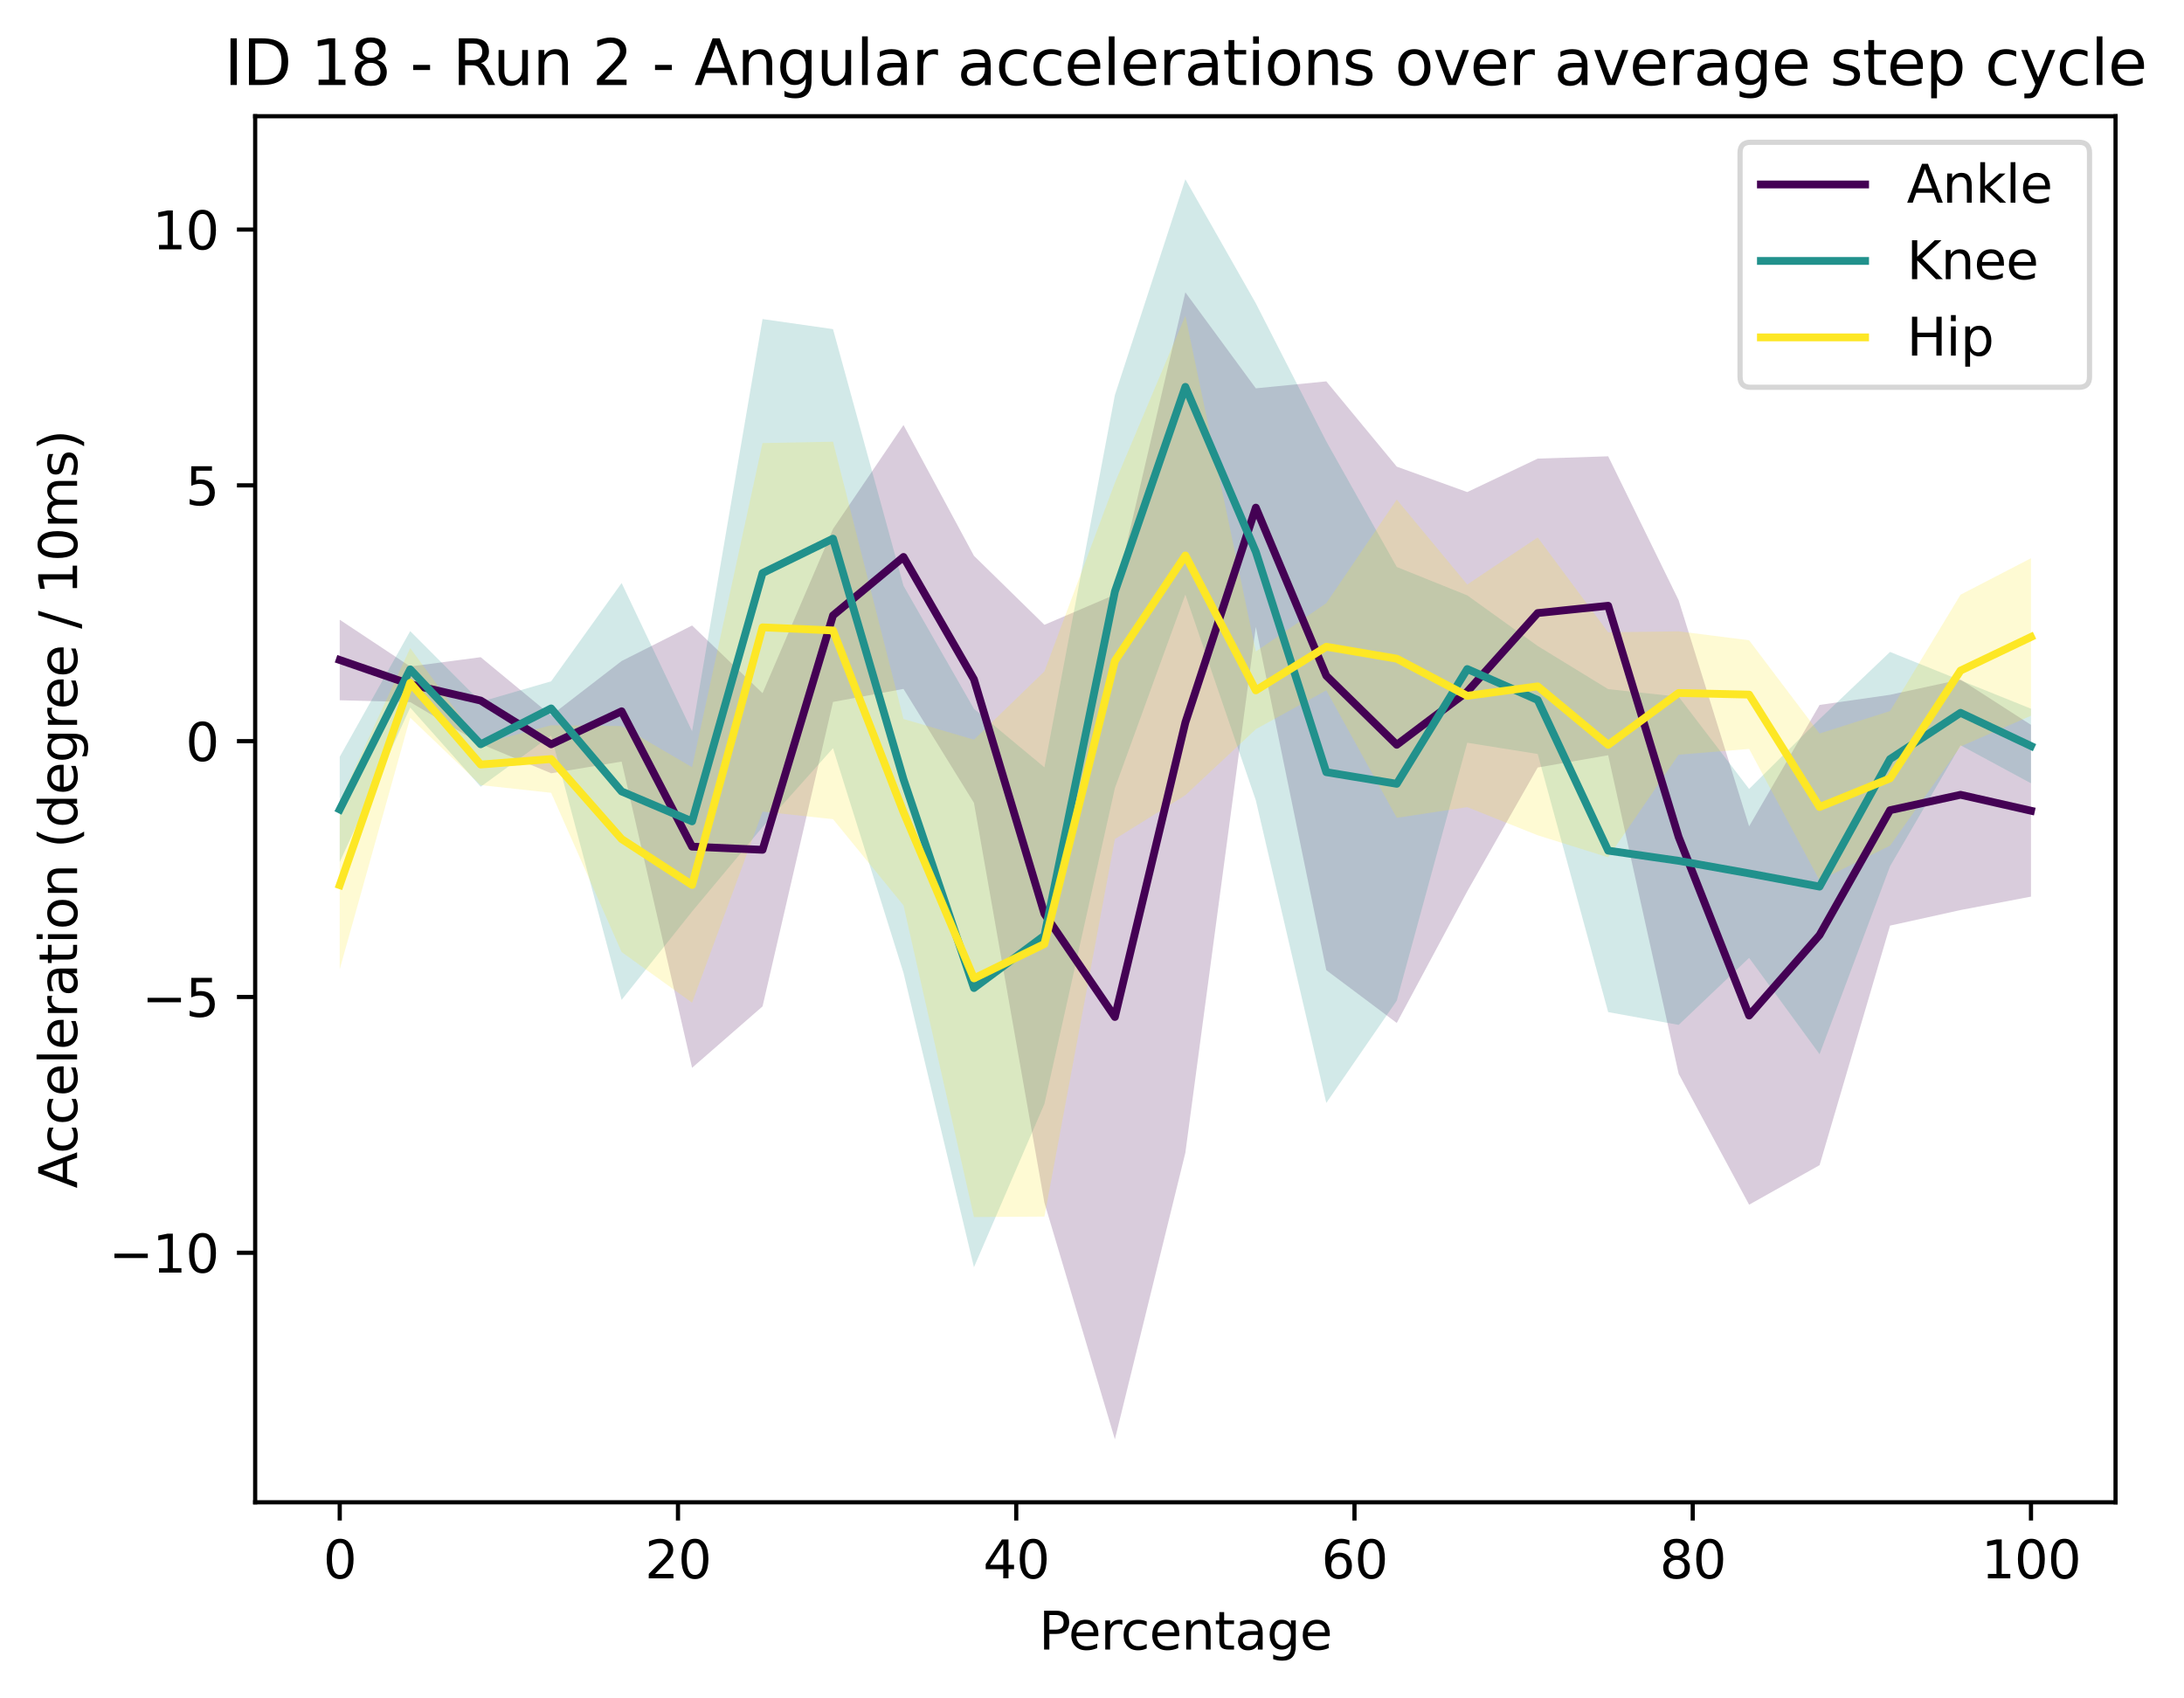 <?xml version="1.0" encoding="utf-8" standalone="no"?>
<!DOCTYPE svg PUBLIC "-//W3C//DTD SVG 1.1//EN"
  "http://www.w3.org/Graphics/SVG/1.1/DTD/svg11.dtd">
<svg xmlns:xlink="http://www.w3.org/1999/xlink" width="419.243pt" height="325.986pt" viewBox="0 0 419.243 325.986" xmlns="http://www.w3.org/2000/svg" version="1.1">
 <defs>
  <style type="text/css">*{stroke-linejoin: round; stroke-linecap: butt}</style>
 </defs>
 <g id="figure_1">
  <g id="patch_1">
   <path d="M 0 325.986 
L 419.243 325.986 
L 419.243 0 
L 0 0 
z
" style="fill: #ffffff"/>
  </g>
  <g id="axes_1">
   <g id="patch_2">
    <path d="M 48.983 288.43 
L 406.103 288.43 
L 406.103 22.318 
L 48.983 22.318 
z
" style="fill: #ffffff"/>
   </g>
   <g id="PolyCollection_1">
    <path d="M 65.216 118.985 
L 65.216 134.443 
L 78.743 134.795 
L 92.27 142.828 
L 105.797 148.462 
L 119.325 146.217 
L 132.852 205.01 
L 146.379 193.217 
L 159.906 134.767 
L 173.434 132.263 
L 186.961 154.148 
L 200.488 230.904 
L 214.016 276.334 
L 227.543 221.314 
L 241.07 120.37 
L 254.597 186.265 
L 268.125 196.397 
L 281.652 171.138 
L 295.179 147.355 
L 308.706 144.998 
L 322.234 206.158 
L 335.761 231.297 
L 349.288 223.702 
L 362.816 177.711 
L 376.343 174.723 
L 389.87 172.143 
L 389.87 139.167 
L 389.87 139.167 
L 376.343 130.464 
L 362.816 133.395 
L 349.288 135.34 
L 335.761 158.651 
L 322.234 115.243 
L 308.706 87.605 
L 295.179 88.049 
L 281.652 94.475 
L 268.125 89.59 
L 254.597 73.219 
L 241.07 74.555 
L 227.543 56.124 
L 214.016 114.168 
L 200.488 119.96 
L 186.961 106.711 
L 173.434 81.601 
L 159.906 101.548 
L 146.379 133.091 
L 132.852 120.091 
L 119.325 126.912 
L 105.797 137.349 
L 92.27 126.176 
L 78.743 127.959 
L 65.216 118.985 
z
" clip-path="url(#paf907d89f4)" style="fill: #440154; fill-opacity: 0.2"/>
   </g>
   <g id="PolyCollection_2">
    <path d="M 65.216 145.305 
L 65.216 165.517 
L 78.743 135.85 
L 92.27 151.048 
L 105.797 141.218 
L 119.325 191.974 
L 132.852 175 
L 146.379 158.788 
L 159.906 143.647 
L 173.434 186.772 
L 186.961 243.305 
L 200.488 211.937 
L 214.016 151.307 
L 227.543 114.144 
L 241.07 153.661 
L 254.597 211.761 
L 268.125 192.116 
L 281.652 142.597 
L 295.179 144.764 
L 308.706 194.317 
L 322.234 196.772 
L 335.761 183.902 
L 349.288 202.393 
L 362.816 166.311 
L 376.343 143.083 
L 389.87 150.389 
L 389.87 136.064 
L 389.87 136.064 
L 376.343 130.623 
L 362.816 125.166 
L 349.288 138.05 
L 335.761 151.473 
L 322.234 133.766 
L 308.706 132.312 
L 295.179 124.027 
L 281.652 114.303 
L 268.125 108.857 
L 254.597 84.744 
L 241.07 58.244 
L 227.543 34.414 
L 214.016 75.852 
L 200.488 147.326 
L 186.961 136.085 
L 173.434 112.462 
L 159.906 63.192 
L 146.379 61.257 
L 132.852 140.393 
L 119.325 111.933 
L 105.797 130.806 
L 92.27 134.742 
L 78.743 121.171 
L 65.216 145.305 
z
" clip-path="url(#paf907d89f4)" style="fill: #21918c; fill-opacity: 0.2"/>
   </g>
   <g id="PolyCollection_3">
    <path d="M 65.216 153.79 
L 65.216 186.08 
L 78.743 137.786 
L 92.27 150.731 
L 105.797 152.214 
L 119.325 182.784 
L 132.852 192.511 
L 146.379 155.82 
L 159.906 157.275 
L 173.434 173.823 
L 186.961 233.66 
L 200.488 233.576 
L 214.016 161.098 
L 227.543 152.676 
L 241.07 140.003 
L 254.597 132.542 
L 268.125 157.018 
L 281.652 154.965 
L 295.179 160.368 
L 308.706 164.602 
L 322.234 144.892 
L 335.761 143.79 
L 349.288 169.043 
L 362.816 162.358 
L 376.343 143.32 
L 389.87 137.419 
L 389.87 107.173 
L 389.87 107.173 
L 376.343 114.181 
L 362.816 136.517 
L 349.288 140.832 
L 335.761 122.927 
L 322.234 121.211 
L 308.706 121.399 
L 295.179 103.186 
L 281.652 112.224 
L 268.125 95.912 
L 254.597 115.798 
L 241.07 125.088 
L 227.543 60.618 
L 214.016 92.686 
L 200.488 128.899 
L 186.961 142.014 
L 173.434 138.033 
L 159.906 84.805 
L 146.379 85.067 
L 132.852 147.3 
L 119.325 139.394 
L 105.797 139.247 
L 92.27 142.833 
L 78.743 124.424 
L 65.216 153.79 
z
" clip-path="url(#paf907d89f4)" style="fill: #fde725; fill-opacity: 0.2"/>
   </g>
   <g id="matplotlib.axis_1">
    <g id="xtick_1">
     <g id="line2d_1">
      <defs>
       <path id="mb3ae61d17e" d="M 0 0 
L 0 3.5 
" style="stroke: #000000; stroke-width: 0.8"/>
      </defs>
      <g>
       <use xlink:href="#mb3ae61d17e" x="65.216" y="288.43" style="stroke: #000000; stroke-width: 0.8"/>
      </g>
     </g>
     <g id="text_1">
      <!-- 0 -->
      <g transform="translate(62.034 303.029) scale(0.1 -0.1)">
       <defs>
        <path id="DejaVuSans-30" d="M 2034 4250 
Q 1547 4250 1301 3770 
Q 1056 3291 1056 2328 
Q 1056 1369 1301 889 
Q 1547 409 2034 409 
Q 2525 409 2770 889 
Q 3016 1369 3016 2328 
Q 3016 3291 2770 3770 
Q 2525 4250 2034 4250 
z
M 2034 4750 
Q 2819 4750 3233 4129 
Q 3647 3509 3647 2328 
Q 3647 1150 3233 529 
Q 2819 -91 2034 -91 
Q 1250 -91 836 529 
Q 422 1150 422 2328 
Q 422 3509 836 4129 
Q 1250 4750 2034 4750 
z
" transform="scale(0.016)"/>
       </defs>
       <use xlink:href="#DejaVuSans-30"/>
      </g>
     </g>
    </g>
    <g id="xtick_2">
     <g id="line2d_2">
      <g>
       <use xlink:href="#mb3ae61d17e" x="130.146" y="288.43" style="stroke: #000000; stroke-width: 0.8"/>
      </g>
     </g>
     <g id="text_2">
      <!-- 20 -->
      <g transform="translate(123.784 303.029) scale(0.1 -0.1)">
       <defs>
        <path id="DejaVuSans-32" d="M 1228 531 
L 3431 531 
L 3431 0 
L 469 0 
L 469 531 
Q 828 903 1448 1529 
Q 2069 2156 2228 2338 
Q 2531 2678 2651 2914 
Q 2772 3150 2772 3378 
Q 2772 3750 2511 3984 
Q 2250 4219 1831 4219 
Q 1534 4219 1204 4116 
Q 875 4013 500 3803 
L 500 4441 
Q 881 4594 1212 4672 
Q 1544 4750 1819 4750 
Q 2544 4750 2975 4387 
Q 3406 4025 3406 3419 
Q 3406 3131 3298 2873 
Q 3191 2616 2906 2266 
Q 2828 2175 2409 1742 
Q 1991 1309 1228 531 
z
" transform="scale(0.016)"/>
       </defs>
       <use xlink:href="#DejaVuSans-32"/>
       <use xlink:href="#DejaVuSans-30" x="63.623"/>
      </g>
     </g>
    </g>
    <g id="xtick_3">
     <g id="line2d_3">
      <g>
       <use xlink:href="#mb3ae61d17e" x="195.077" y="288.43" style="stroke: #000000; stroke-width: 0.8"/>
      </g>
     </g>
     <g id="text_3">
      <!-- 40 -->
      <g transform="translate(188.715 303.029) scale(0.1 -0.1)">
       <defs>
        <path id="DejaVuSans-34" d="M 2419 4116 
L 825 1625 
L 2419 1625 
L 2419 4116 
z
M 2253 4666 
L 3047 4666 
L 3047 1625 
L 3713 1625 
L 3713 1100 
L 3047 1100 
L 3047 0 
L 2419 0 
L 2419 1100 
L 313 1100 
L 313 1709 
L 2253 4666 
z
" transform="scale(0.016)"/>
       </defs>
       <use xlink:href="#DejaVuSans-34"/>
       <use xlink:href="#DejaVuSans-30" x="63.623"/>
      </g>
     </g>
    </g>
    <g id="xtick_4">
     <g id="line2d_4">
      <g>
       <use xlink:href="#mb3ae61d17e" x="260.008" y="288.43" style="stroke: #000000; stroke-width: 0.8"/>
      </g>
     </g>
     <g id="text_4">
      <!-- 60 -->
      <g transform="translate(253.646 303.029) scale(0.1 -0.1)">
       <defs>
        <path id="DejaVuSans-36" d="M 2113 2584 
Q 1688 2584 1439 2293 
Q 1191 2003 1191 1497 
Q 1191 994 1439 701 
Q 1688 409 2113 409 
Q 2538 409 2786 701 
Q 3034 994 3034 1497 
Q 3034 2003 2786 2293 
Q 2538 2584 2113 2584 
z
M 3366 4563 
L 3366 3988 
Q 3128 4100 2886 4159 
Q 2644 4219 2406 4219 
Q 1781 4219 1451 3797 
Q 1122 3375 1075 2522 
Q 1259 2794 1537 2939 
Q 1816 3084 2150 3084 
Q 2853 3084 3261 2657 
Q 3669 2231 3669 1497 
Q 3669 778 3244 343 
Q 2819 -91 2113 -91 
Q 1303 -91 875 529 
Q 447 1150 447 2328 
Q 447 3434 972 4092 
Q 1497 4750 2381 4750 
Q 2619 4750 2861 4703 
Q 3103 4656 3366 4563 
z
" transform="scale(0.016)"/>
       </defs>
       <use xlink:href="#DejaVuSans-36"/>
       <use xlink:href="#DejaVuSans-30" x="63.623"/>
      </g>
     </g>
    </g>
    <g id="xtick_5">
     <g id="line2d_5">
      <g>
       <use xlink:href="#mb3ae61d17e" x="324.939" y="288.43" style="stroke: #000000; stroke-width: 0.8"/>
      </g>
     </g>
     <g id="text_5">
      <!-- 80 -->
      <g transform="translate(318.577 303.029) scale(0.1 -0.1)">
       <defs>
        <path id="DejaVuSans-38" d="M 2034 2216 
Q 1584 2216 1326 1975 
Q 1069 1734 1069 1313 
Q 1069 891 1326 650 
Q 1584 409 2034 409 
Q 2484 409 2743 651 
Q 3003 894 3003 1313 
Q 3003 1734 2745 1975 
Q 2488 2216 2034 2216 
z
M 1403 2484 
Q 997 2584 770 2862 
Q 544 3141 544 3541 
Q 544 4100 942 4425 
Q 1341 4750 2034 4750 
Q 2731 4750 3128 4425 
Q 3525 4100 3525 3541 
Q 3525 3141 3298 2862 
Q 3072 2584 2669 2484 
Q 3125 2378 3379 2068 
Q 3634 1759 3634 1313 
Q 3634 634 3220 271 
Q 2806 -91 2034 -91 
Q 1263 -91 848 271 
Q 434 634 434 1313 
Q 434 1759 690 2068 
Q 947 2378 1403 2484 
z
M 1172 3481 
Q 1172 3119 1398 2916 
Q 1625 2713 2034 2713 
Q 2441 2713 2670 2916 
Q 2900 3119 2900 3481 
Q 2900 3844 2670 4047 
Q 2441 4250 2034 4250 
Q 1625 4250 1398 4047 
Q 1172 3844 1172 3481 
z
" transform="scale(0.016)"/>
       </defs>
       <use xlink:href="#DejaVuSans-38"/>
       <use xlink:href="#DejaVuSans-30" x="63.623"/>
      </g>
     </g>
    </g>
    <g id="xtick_6">
     <g id="line2d_6">
      <g>
       <use xlink:href="#mb3ae61d17e" x="389.87" y="288.43" style="stroke: #000000; stroke-width: 0.8"/>
      </g>
     </g>
     <g id="text_6">
      <!-- 100 -->
      <g transform="translate(380.326 303.029) scale(0.1 -0.1)">
       <defs>
        <path id="DejaVuSans-31" d="M 794 531 
L 1825 531 
L 1825 4091 
L 703 3866 
L 703 4441 
L 1819 4666 
L 2450 4666 
L 2450 531 
L 3481 531 
L 3481 0 
L 794 0 
L 794 531 
z
" transform="scale(0.016)"/>
       </defs>
       <use xlink:href="#DejaVuSans-31"/>
       <use xlink:href="#DejaVuSans-30" x="63.623"/>
       <use xlink:href="#DejaVuSans-30" x="127.246"/>
      </g>
     </g>
    </g>
    <g id="text_7">
     <!-- Percentage -->
     <g transform="translate(199.42 316.707) scale(0.1 -0.1)">
      <defs>
       <path id="DejaVuSans-50" d="M 1259 4147 
L 1259 2394 
L 2053 2394 
Q 2494 2394 2734 2622 
Q 2975 2850 2975 3272 
Q 2975 3691 2734 3919 
Q 2494 4147 2053 4147 
L 1259 4147 
z
M 628 4666 
L 2053 4666 
Q 2838 4666 3239 4311 
Q 3641 3956 3641 3272 
Q 3641 2581 3239 2228 
Q 2838 1875 2053 1875 
L 1259 1875 
L 1259 0 
L 628 0 
L 628 4666 
z
" transform="scale(0.016)"/>
       <path id="DejaVuSans-65" d="M 3597 1894 
L 3597 1613 
L 953 1613 
Q 991 1019 1311 708 
Q 1631 397 2203 397 
Q 2534 397 2845 478 
Q 3156 559 3463 722 
L 3463 178 
Q 3153 47 2828 -22 
Q 2503 -91 2169 -91 
Q 1331 -91 842 396 
Q 353 884 353 1716 
Q 353 2575 817 3079 
Q 1281 3584 2069 3584 
Q 2775 3584 3186 3129 
Q 3597 2675 3597 1894 
z
M 3022 2063 
Q 3016 2534 2758 2815 
Q 2500 3097 2075 3097 
Q 1594 3097 1305 2825 
Q 1016 2553 972 2059 
L 3022 2063 
z
" transform="scale(0.016)"/>
       <path id="DejaVuSans-72" d="M 2631 2963 
Q 2534 3019 2420 3045 
Q 2306 3072 2169 3072 
Q 1681 3072 1420 2755 
Q 1159 2438 1159 1844 
L 1159 0 
L 581 0 
L 581 3500 
L 1159 3500 
L 1159 2956 
Q 1341 3275 1631 3429 
Q 1922 3584 2338 3584 
Q 2397 3584 2469 3576 
Q 2541 3569 2628 3553 
L 2631 2963 
z
" transform="scale(0.016)"/>
       <path id="DejaVuSans-63" d="M 3122 3366 
L 3122 2828 
Q 2878 2963 2633 3030 
Q 2388 3097 2138 3097 
Q 1578 3097 1268 2742 
Q 959 2388 959 1747 
Q 959 1106 1268 751 
Q 1578 397 2138 397 
Q 2388 397 2633 464 
Q 2878 531 3122 666 
L 3122 134 
Q 2881 22 2623 -34 
Q 2366 -91 2075 -91 
Q 1284 -91 818 406 
Q 353 903 353 1747 
Q 353 2603 823 3093 
Q 1294 3584 2113 3584 
Q 2378 3584 2631 3529 
Q 2884 3475 3122 3366 
z
" transform="scale(0.016)"/>
       <path id="DejaVuSans-6e" d="M 3513 2113 
L 3513 0 
L 2938 0 
L 2938 2094 
Q 2938 2591 2744 2837 
Q 2550 3084 2163 3084 
Q 1697 3084 1428 2787 
Q 1159 2491 1159 1978 
L 1159 0 
L 581 0 
L 581 3500 
L 1159 3500 
L 1159 2956 
Q 1366 3272 1645 3428 
Q 1925 3584 2291 3584 
Q 2894 3584 3203 3211 
Q 3513 2838 3513 2113 
z
" transform="scale(0.016)"/>
       <path id="DejaVuSans-74" d="M 1172 4494 
L 1172 3500 
L 2356 3500 
L 2356 3053 
L 1172 3053 
L 1172 1153 
Q 1172 725 1289 603 
Q 1406 481 1766 481 
L 2356 481 
L 2356 0 
L 1766 0 
Q 1100 0 847 248 
Q 594 497 594 1153 
L 594 3053 
L 172 3053 
L 172 3500 
L 594 3500 
L 594 4494 
L 1172 4494 
z
" transform="scale(0.016)"/>
       <path id="DejaVuSans-61" d="M 2194 1759 
Q 1497 1759 1228 1600 
Q 959 1441 959 1056 
Q 959 750 1161 570 
Q 1363 391 1709 391 
Q 2188 391 2477 730 
Q 2766 1069 2766 1631 
L 2766 1759 
L 2194 1759 
z
M 3341 1997 
L 3341 0 
L 2766 0 
L 2766 531 
Q 2569 213 2275 61 
Q 1981 -91 1556 -91 
Q 1019 -91 701 211 
Q 384 513 384 1019 
Q 384 1609 779 1909 
Q 1175 2209 1959 2209 
L 2766 2209 
L 2766 2266 
Q 2766 2663 2505 2880 
Q 2244 3097 1772 3097 
Q 1472 3097 1187 3025 
Q 903 2953 641 2809 
L 641 3341 
Q 956 3463 1253 3523 
Q 1550 3584 1831 3584 
Q 2591 3584 2966 3190 
Q 3341 2797 3341 1997 
z
" transform="scale(0.016)"/>
       <path id="DejaVuSans-67" d="M 2906 1791 
Q 2906 2416 2648 2759 
Q 2391 3103 1925 3103 
Q 1463 3103 1205 2759 
Q 947 2416 947 1791 
Q 947 1169 1205 825 
Q 1463 481 1925 481 
Q 2391 481 2648 825 
Q 2906 1169 2906 1791 
z
M 3481 434 
Q 3481 -459 3084 -895 
Q 2688 -1331 1869 -1331 
Q 1566 -1331 1297 -1286 
Q 1028 -1241 775 -1147 
L 775 -588 
Q 1028 -725 1275 -790 
Q 1522 -856 1778 -856 
Q 2344 -856 2625 -561 
Q 2906 -266 2906 331 
L 2906 616 
Q 2728 306 2450 153 
Q 2172 0 1784 0 
Q 1141 0 747 490 
Q 353 981 353 1791 
Q 353 2603 747 3093 
Q 1141 3584 1784 3584 
Q 2172 3584 2450 3431 
Q 2728 3278 2906 2969 
L 2906 3500 
L 3481 3500 
L 3481 434 
z
" transform="scale(0.016)"/>
      </defs>
      <use xlink:href="#DejaVuSans-50"/>
      <use xlink:href="#DejaVuSans-65" x="56.678"/>
      <use xlink:href="#DejaVuSans-72" x="118.201"/>
      <use xlink:href="#DejaVuSans-63" x="157.064"/>
      <use xlink:href="#DejaVuSans-65" x="212.045"/>
      <use xlink:href="#DejaVuSans-6e" x="273.568"/>
      <use xlink:href="#DejaVuSans-74" x="336.947"/>
      <use xlink:href="#DejaVuSans-61" x="376.156"/>
      <use xlink:href="#DejaVuSans-67" x="437.436"/>
      <use xlink:href="#DejaVuSans-65" x="500.912"/>
     </g>
    </g>
   </g>
   <g id="matplotlib.axis_2">
    <g id="ytick_1">
     <g id="line2d_7">
      <defs>
       <path id="me5bda70bde" d="M 0 0 
L -3.5 0 
" style="stroke: #000000; stroke-width: 0.8"/>
      </defs>
      <g>
       <use xlink:href="#me5bda70bde" x="48.983" y="240.522" style="stroke: #000000; stroke-width: 0.8"/>
      </g>
     </g>
     <g id="text_8">
      <!-- −10 -->
      <g transform="translate(20.878 244.321) scale(0.1 -0.1)">
       <defs>
        <path id="DejaVuSans-2212" d="M 678 2272 
L 4684 2272 
L 4684 1741 
L 678 1741 
L 678 2272 
z
" transform="scale(0.016)"/>
       </defs>
       <use xlink:href="#DejaVuSans-2212"/>
       <use xlink:href="#DejaVuSans-31" x="83.789"/>
       <use xlink:href="#DejaVuSans-30" x="147.412"/>
      </g>
     </g>
    </g>
    <g id="ytick_2">
     <g id="line2d_8">
      <g>
       <use xlink:href="#me5bda70bde" x="48.983" y="191.41" style="stroke: #000000; stroke-width: 0.8"/>
      </g>
     </g>
     <g id="text_9">
      <!-- −5 -->
      <g transform="translate(27.241 195.209) scale(0.1 -0.1)">
       <defs>
        <path id="DejaVuSans-35" d="M 691 4666 
L 3169 4666 
L 3169 4134 
L 1269 4134 
L 1269 2991 
Q 1406 3038 1543 3061 
Q 1681 3084 1819 3084 
Q 2600 3084 3056 2656 
Q 3513 2228 3513 1497 
Q 3513 744 3044 326 
Q 2575 -91 1722 -91 
Q 1428 -91 1123 -41 
Q 819 9 494 109 
L 494 744 
Q 775 591 1075 516 
Q 1375 441 1709 441 
Q 2250 441 2565 725 
Q 2881 1009 2881 1497 
Q 2881 1984 2565 2268 
Q 2250 2553 1709 2553 
Q 1456 2553 1204 2497 
Q 953 2441 691 2322 
L 691 4666 
z
" transform="scale(0.016)"/>
       </defs>
       <use xlink:href="#DejaVuSans-2212"/>
       <use xlink:href="#DejaVuSans-35" x="83.789"/>
      </g>
     </g>
    </g>
    <g id="ytick_3">
     <g id="line2d_9">
      <g>
       <use xlink:href="#me5bda70bde" x="48.983" y="142.298" style="stroke: #000000; stroke-width: 0.8"/>
      </g>
     </g>
     <g id="text_10">
      <!-- 0 -->
      <g transform="translate(35.62 146.097) scale(0.1 -0.1)">
       <use xlink:href="#DejaVuSans-30"/>
      </g>
     </g>
    </g>
    <g id="ytick_4">
     <g id="line2d_10">
      <g>
       <use xlink:href="#me5bda70bde" x="48.983" y="93.186" style="stroke: #000000; stroke-width: 0.8"/>
      </g>
     </g>
     <g id="text_11">
      <!-- 5 -->
      <g transform="translate(35.62 96.985) scale(0.1 -0.1)">
       <use xlink:href="#DejaVuSans-35"/>
      </g>
     </g>
    </g>
    <g id="ytick_5">
     <g id="line2d_11">
      <g>
       <use xlink:href="#me5bda70bde" x="48.983" y="44.074" style="stroke: #000000; stroke-width: 0.8"/>
      </g>
     </g>
     <g id="text_12">
      <!-- 10 -->
      <g transform="translate(29.258 47.873) scale(0.1 -0.1)">
       <use xlink:href="#DejaVuSans-31"/>
       <use xlink:href="#DejaVuSans-30" x="63.623"/>
      </g>
     </g>
    </g>
    <g id="text_13">
     <!-- Acceleration (degree / 10ms) -->
     <g transform="translate(14.798 228.156) rotate(-90) scale(0.1 -0.1)">
      <defs>
       <path id="DejaVuSans-41" d="M 2188 4044 
L 1331 1722 
L 3047 1722 
L 2188 4044 
z
M 1831 4666 
L 2547 4666 
L 4325 0 
L 3669 0 
L 3244 1197 
L 1141 1197 
L 716 0 
L 50 0 
L 1831 4666 
z
" transform="scale(0.016)"/>
       <path id="DejaVuSans-6c" d="M 603 4863 
L 1178 4863 
L 1178 0 
L 603 0 
L 603 4863 
z
" transform="scale(0.016)"/>
       <path id="DejaVuSans-69" d="M 603 3500 
L 1178 3500 
L 1178 0 
L 603 0 
L 603 3500 
z
M 603 4863 
L 1178 4863 
L 1178 4134 
L 603 4134 
L 603 4863 
z
" transform="scale(0.016)"/>
       <path id="DejaVuSans-6f" d="M 1959 3097 
Q 1497 3097 1228 2736 
Q 959 2375 959 1747 
Q 959 1119 1226 758 
Q 1494 397 1959 397 
Q 2419 397 2687 759 
Q 2956 1122 2956 1747 
Q 2956 2369 2687 2733 
Q 2419 3097 1959 3097 
z
M 1959 3584 
Q 2709 3584 3137 3096 
Q 3566 2609 3566 1747 
Q 3566 888 3137 398 
Q 2709 -91 1959 -91 
Q 1206 -91 779 398 
Q 353 888 353 1747 
Q 353 2609 779 3096 
Q 1206 3584 1959 3584 
z
" transform="scale(0.016)"/>
       <path id="DejaVuSans-20" transform="scale(0.016)"/>
       <path id="DejaVuSans-28" d="M 1984 4856 
Q 1566 4138 1362 3434 
Q 1159 2731 1159 2009 
Q 1159 1288 1364 580 
Q 1569 -128 1984 -844 
L 1484 -844 
Q 1016 -109 783 600 
Q 550 1309 550 2009 
Q 550 2706 781 3412 
Q 1013 4119 1484 4856 
L 1984 4856 
z
" transform="scale(0.016)"/>
       <path id="DejaVuSans-64" d="M 2906 2969 
L 2906 4863 
L 3481 4863 
L 3481 0 
L 2906 0 
L 2906 525 
Q 2725 213 2448 61 
Q 2172 -91 1784 -91 
Q 1150 -91 751 415 
Q 353 922 353 1747 
Q 353 2572 751 3078 
Q 1150 3584 1784 3584 
Q 2172 3584 2448 3432 
Q 2725 3281 2906 2969 
z
M 947 1747 
Q 947 1113 1208 752 
Q 1469 391 1925 391 
Q 2381 391 2643 752 
Q 2906 1113 2906 1747 
Q 2906 2381 2643 2742 
Q 2381 3103 1925 3103 
Q 1469 3103 1208 2742 
Q 947 2381 947 1747 
z
" transform="scale(0.016)"/>
       <path id="DejaVuSans-2f" d="M 1625 4666 
L 2156 4666 
L 531 -594 
L 0 -594 
L 1625 4666 
z
" transform="scale(0.016)"/>
       <path id="DejaVuSans-6d" d="M 3328 2828 
Q 3544 3216 3844 3400 
Q 4144 3584 4550 3584 
Q 5097 3584 5394 3201 
Q 5691 2819 5691 2113 
L 5691 0 
L 5113 0 
L 5113 2094 
Q 5113 2597 4934 2840 
Q 4756 3084 4391 3084 
Q 3944 3084 3684 2787 
Q 3425 2491 3425 1978 
L 3425 0 
L 2847 0 
L 2847 2094 
Q 2847 2600 2669 2842 
Q 2491 3084 2119 3084 
Q 1678 3084 1418 2786 
Q 1159 2488 1159 1978 
L 1159 0 
L 581 0 
L 581 3500 
L 1159 3500 
L 1159 2956 
Q 1356 3278 1631 3431 
Q 1906 3584 2284 3584 
Q 2666 3584 2933 3390 
Q 3200 3197 3328 2828 
z
" transform="scale(0.016)"/>
       <path id="DejaVuSans-73" d="M 2834 3397 
L 2834 2853 
Q 2591 2978 2328 3040 
Q 2066 3103 1784 3103 
Q 1356 3103 1142 2972 
Q 928 2841 928 2578 
Q 928 2378 1081 2264 
Q 1234 2150 1697 2047 
L 1894 2003 
Q 2506 1872 2764 1633 
Q 3022 1394 3022 966 
Q 3022 478 2636 193 
Q 2250 -91 1575 -91 
Q 1294 -91 989 -36 
Q 684 19 347 128 
L 347 722 
Q 666 556 975 473 
Q 1284 391 1588 391 
Q 1994 391 2212 530 
Q 2431 669 2431 922 
Q 2431 1156 2273 1281 
Q 2116 1406 1581 1522 
L 1381 1569 
Q 847 1681 609 1914 
Q 372 2147 372 2553 
Q 372 3047 722 3315 
Q 1072 3584 1716 3584 
Q 2034 3584 2315 3537 
Q 2597 3491 2834 3397 
z
" transform="scale(0.016)"/>
       <path id="DejaVuSans-29" d="M 513 4856 
L 1013 4856 
Q 1481 4119 1714 3412 
Q 1947 2706 1947 2009 
Q 1947 1309 1714 600 
Q 1481 -109 1013 -844 
L 513 -844 
Q 928 -128 1133 580 
Q 1338 1288 1338 2009 
Q 1338 2731 1133 3434 
Q 928 4138 513 4856 
z
" transform="scale(0.016)"/>
      </defs>
      <use xlink:href="#DejaVuSans-41"/>
      <use xlink:href="#DejaVuSans-63" x="66.658"/>
      <use xlink:href="#DejaVuSans-63" x="121.639"/>
      <use xlink:href="#DejaVuSans-65" x="176.619"/>
      <use xlink:href="#DejaVuSans-6c" x="238.143"/>
      <use xlink:href="#DejaVuSans-65" x="265.926"/>
      <use xlink:href="#DejaVuSans-72" x="327.449"/>
      <use xlink:href="#DejaVuSans-61" x="368.562"/>
      <use xlink:href="#DejaVuSans-74" x="429.842"/>
      <use xlink:href="#DejaVuSans-69" x="469.051"/>
      <use xlink:href="#DejaVuSans-6f" x="496.834"/>
      <use xlink:href="#DejaVuSans-6e" x="558.016"/>
      <use xlink:href="#DejaVuSans-20" x="621.395"/>
      <use xlink:href="#DejaVuSans-28" x="653.182"/>
      <use xlink:href="#DejaVuSans-64" x="692.195"/>
      <use xlink:href="#DejaVuSans-65" x="755.672"/>
      <use xlink:href="#DejaVuSans-67" x="817.195"/>
      <use xlink:href="#DejaVuSans-72" x="880.672"/>
      <use xlink:href="#DejaVuSans-65" x="919.535"/>
      <use xlink:href="#DejaVuSans-65" x="981.059"/>
      <use xlink:href="#DejaVuSans-20" x="1042.582"/>
      <use xlink:href="#DejaVuSans-2f" x="1074.369"/>
      <use xlink:href="#DejaVuSans-20" x="1108.061"/>
      <use xlink:href="#DejaVuSans-31" x="1139.848"/>
      <use xlink:href="#DejaVuSans-30" x="1203.471"/>
      <use xlink:href="#DejaVuSans-6d" x="1267.094"/>
      <use xlink:href="#DejaVuSans-73" x="1364.506"/>
      <use xlink:href="#DejaVuSans-29" x="1416.605"/>
     </g>
    </g>
   </g>
   <g id="line2d_12">
    <path d="M 65.216 126.714 
L 78.743 131.377 
L 92.27 134.502 
L 105.797 142.906 
L 119.325 136.564 
L 132.852 162.55 
L 146.379 163.154 
L 159.906 118.157 
L 173.434 106.932 
L 186.961 130.429 
L 200.488 175.432 
L 214.016 195.251 
L 227.543 138.719 
L 241.07 97.463 
L 254.597 129.742 
L 268.125 142.994 
L 281.652 132.807 
L 295.179 117.702 
L 308.706 116.302 
L 322.234 160.7 
L 335.761 194.974 
L 349.288 179.521 
L 362.816 155.553 
L 376.343 152.594 
L 389.87 155.655 
" clip-path="url(#paf907d89f4)" style="fill: none; stroke: #440154; stroke-width: 1.5; stroke-linecap: square"/>
   </g>
   <g id="line2d_13">
    <path d="M 65.216 155.411 
L 78.743 128.51 
L 92.27 142.895 
L 105.797 136.012 
L 119.325 151.953 
L 132.852 157.696 
L 146.379 110.023 
L 159.906 103.42 
L 173.434 149.617 
L 186.961 189.695 
L 200.488 179.632 
L 214.016 113.579 
L 227.543 74.279 
L 241.07 105.952 
L 254.597 148.252 
L 268.125 150.486 
L 281.652 128.45 
L 295.179 134.396 
L 308.706 163.315 
L 322.234 165.269 
L 335.761 167.687 
L 349.288 170.222 
L 362.816 145.739 
L 376.343 136.853 
L 389.87 143.227 
" clip-path="url(#paf907d89f4)" style="fill: none; stroke: #21918c; stroke-width: 1.5; stroke-linecap: square"/>
   </g>
   <g id="line2d_14">
    <path d="M 65.216 169.935 
L 78.743 131.105 
L 92.27 146.782 
L 105.797 145.731 
L 119.325 161.089 
L 132.852 169.905 
L 146.379 120.443 
L 159.906 121.04 
L 173.434 155.928 
L 186.961 187.837 
L 200.488 181.238 
L 214.016 126.892 
L 227.543 106.647 
L 241.07 132.545 
L 254.597 124.17 
L 268.125 126.465 
L 281.652 133.595 
L 295.179 131.777 
L 308.706 143 
L 322.234 133.051 
L 335.761 133.359 
L 349.288 154.937 
L 362.816 149.438 
L 376.343 128.751 
L 389.87 122.296 
" clip-path="url(#paf907d89f4)" style="fill: none; stroke: #fde725; stroke-width: 1.5; stroke-linecap: square"/>
   </g>
   <g id="patch_3">
    <path d="M 48.983 288.43 
L 48.983 22.318 
" style="fill: none; stroke: #000000; stroke-width: 0.8; stroke-linejoin: miter; stroke-linecap: square"/>
   </g>
   <g id="patch_4">
    <path d="M 406.103 288.43 
L 406.103 22.318 
" style="fill: none; stroke: #000000; stroke-width: 0.8; stroke-linejoin: miter; stroke-linecap: square"/>
   </g>
   <g id="patch_5">
    <path d="M 48.983 288.43 
L 406.103 288.43 
" style="fill: none; stroke: #000000; stroke-width: 0.8; stroke-linejoin: miter; stroke-linecap: square"/>
   </g>
   <g id="patch_6">
    <path d="M 48.983 22.318 
L 406.103 22.318 
" style="fill: none; stroke: #000000; stroke-width: 0.8; stroke-linejoin: miter; stroke-linecap: square"/>
   </g>
   <g id="text_14">
    <!-- ID 18 - Run 2 - Angular accelerations over average step cycle -->
    <g transform="translate(43.043 16.318) scale(0.12 -0.12)">
     <defs>
      <path id="DejaVuSans-49" d="M 628 4666 
L 1259 4666 
L 1259 0 
L 628 0 
L 628 4666 
z
" transform="scale(0.016)"/>
      <path id="DejaVuSans-44" d="M 1259 4147 
L 1259 519 
L 2022 519 
Q 2988 519 3436 956 
Q 3884 1394 3884 2338 
Q 3884 3275 3436 3711 
Q 2988 4147 2022 4147 
L 1259 4147 
z
M 628 4666 
L 1925 4666 
Q 3281 4666 3915 4102 
Q 4550 3538 4550 2338 
Q 4550 1131 3912 565 
Q 3275 0 1925 0 
L 628 0 
L 628 4666 
z
" transform="scale(0.016)"/>
      <path id="DejaVuSans-2d" d="M 313 2009 
L 1997 2009 
L 1997 1497 
L 313 1497 
L 313 2009 
z
" transform="scale(0.016)"/>
      <path id="DejaVuSans-52" d="M 2841 2188 
Q 3044 2119 3236 1894 
Q 3428 1669 3622 1275 
L 4263 0 
L 3584 0 
L 2988 1197 
Q 2756 1666 2539 1819 
Q 2322 1972 1947 1972 
L 1259 1972 
L 1259 0 
L 628 0 
L 628 4666 
L 2053 4666 
Q 2853 4666 3247 4331 
Q 3641 3997 3641 3322 
Q 3641 2881 3436 2590 
Q 3231 2300 2841 2188 
z
M 1259 4147 
L 1259 2491 
L 2053 2491 
Q 2509 2491 2742 2702 
Q 2975 2913 2975 3322 
Q 2975 3731 2742 3939 
Q 2509 4147 2053 4147 
L 1259 4147 
z
" transform="scale(0.016)"/>
      <path id="DejaVuSans-75" d="M 544 1381 
L 544 3500 
L 1119 3500 
L 1119 1403 
Q 1119 906 1312 657 
Q 1506 409 1894 409 
Q 2359 409 2629 706 
Q 2900 1003 2900 1516 
L 2900 3500 
L 3475 3500 
L 3475 0 
L 2900 0 
L 2900 538 
Q 2691 219 2414 64 
Q 2138 -91 1772 -91 
Q 1169 -91 856 284 
Q 544 659 544 1381 
z
M 1991 3584 
L 1991 3584 
z
" transform="scale(0.016)"/>
      <path id="DejaVuSans-76" d="M 191 3500 
L 800 3500 
L 1894 563 
L 2988 3500 
L 3597 3500 
L 2284 0 
L 1503 0 
L 191 3500 
z
" transform="scale(0.016)"/>
      <path id="DejaVuSans-70" d="M 1159 525 
L 1159 -1331 
L 581 -1331 
L 581 3500 
L 1159 3500 
L 1159 2969 
Q 1341 3281 1617 3432 
Q 1894 3584 2278 3584 
Q 2916 3584 3314 3078 
Q 3713 2572 3713 1747 
Q 3713 922 3314 415 
Q 2916 -91 2278 -91 
Q 1894 -91 1617 61 
Q 1341 213 1159 525 
z
M 3116 1747 
Q 3116 2381 2855 2742 
Q 2594 3103 2138 3103 
Q 1681 3103 1420 2742 
Q 1159 2381 1159 1747 
Q 1159 1113 1420 752 
Q 1681 391 2138 391 
Q 2594 391 2855 752 
Q 3116 1113 3116 1747 
z
" transform="scale(0.016)"/>
      <path id="DejaVuSans-79" d="M 2059 -325 
Q 1816 -950 1584 -1140 
Q 1353 -1331 966 -1331 
L 506 -1331 
L 506 -850 
L 844 -850 
Q 1081 -850 1212 -737 
Q 1344 -625 1503 -206 
L 1606 56 
L 191 3500 
L 800 3500 
L 1894 763 
L 2988 3500 
L 3597 3500 
L 2059 -325 
z
" transform="scale(0.016)"/>
     </defs>
     <use xlink:href="#DejaVuSans-49"/>
     <use xlink:href="#DejaVuSans-44" x="29.492"/>
     <use xlink:href="#DejaVuSans-20" x="106.494"/>
     <use xlink:href="#DejaVuSans-31" x="138.281"/>
     <use xlink:href="#DejaVuSans-38" x="201.904"/>
     <use xlink:href="#DejaVuSans-20" x="265.527"/>
     <use xlink:href="#DejaVuSans-2d" x="297.314"/>
     <use xlink:href="#DejaVuSans-20" x="333.398"/>
     <use xlink:href="#DejaVuSans-52" x="365.186"/>
     <use xlink:href="#DejaVuSans-75" x="430.168"/>
     <use xlink:href="#DejaVuSans-6e" x="493.547"/>
     <use xlink:href="#DejaVuSans-20" x="556.926"/>
     <use xlink:href="#DejaVuSans-32" x="588.713"/>
     <use xlink:href="#DejaVuSans-20" x="652.336"/>
     <use xlink:href="#DejaVuSans-2d" x="684.123"/>
     <use xlink:href="#DejaVuSans-20" x="720.207"/>
     <use xlink:href="#DejaVuSans-41" x="751.994"/>
     <use xlink:href="#DejaVuSans-6e" x="820.402"/>
     <use xlink:href="#DejaVuSans-67" x="883.781"/>
     <use xlink:href="#DejaVuSans-75" x="947.258"/>
     <use xlink:href="#DejaVuSans-6c" x="1010.637"/>
     <use xlink:href="#DejaVuSans-61" x="1038.42"/>
     <use xlink:href="#DejaVuSans-72" x="1099.699"/>
     <use xlink:href="#DejaVuSans-20" x="1140.812"/>
     <use xlink:href="#DejaVuSans-61" x="1172.6"/>
     <use xlink:href="#DejaVuSans-63" x="1233.879"/>
     <use xlink:href="#DejaVuSans-63" x="1288.859"/>
     <use xlink:href="#DejaVuSans-65" x="1343.84"/>
     <use xlink:href="#DejaVuSans-6c" x="1405.363"/>
     <use xlink:href="#DejaVuSans-65" x="1433.146"/>
     <use xlink:href="#DejaVuSans-72" x="1494.67"/>
     <use xlink:href="#DejaVuSans-61" x="1535.783"/>
     <use xlink:href="#DejaVuSans-74" x="1597.062"/>
     <use xlink:href="#DejaVuSans-69" x="1636.271"/>
     <use xlink:href="#DejaVuSans-6f" x="1664.055"/>
     <use xlink:href="#DejaVuSans-6e" x="1725.236"/>
     <use xlink:href="#DejaVuSans-73" x="1788.615"/>
     <use xlink:href="#DejaVuSans-20" x="1840.715"/>
     <use xlink:href="#DejaVuSans-6f" x="1872.502"/>
     <use xlink:href="#DejaVuSans-76" x="1933.684"/>
     <use xlink:href="#DejaVuSans-65" x="1992.863"/>
     <use xlink:href="#DejaVuSans-72" x="2054.387"/>
     <use xlink:href="#DejaVuSans-20" x="2095.5"/>
     <use xlink:href="#DejaVuSans-61" x="2127.287"/>
     <use xlink:href="#DejaVuSans-76" x="2188.566"/>
     <use xlink:href="#DejaVuSans-65" x="2247.746"/>
     <use xlink:href="#DejaVuSans-72" x="2309.27"/>
     <use xlink:href="#DejaVuSans-61" x="2350.383"/>
     <use xlink:href="#DejaVuSans-67" x="2411.662"/>
     <use xlink:href="#DejaVuSans-65" x="2475.139"/>
     <use xlink:href="#DejaVuSans-20" x="2536.662"/>
     <use xlink:href="#DejaVuSans-73" x="2568.449"/>
     <use xlink:href="#DejaVuSans-74" x="2620.549"/>
     <use xlink:href="#DejaVuSans-65" x="2659.758"/>
     <use xlink:href="#DejaVuSans-70" x="2721.281"/>
     <use xlink:href="#DejaVuSans-20" x="2784.758"/>
     <use xlink:href="#DejaVuSans-63" x="2816.545"/>
     <use xlink:href="#DejaVuSans-79" x="2871.525"/>
     <use xlink:href="#DejaVuSans-63" x="2930.705"/>
     <use xlink:href="#DejaVuSans-6c" x="2985.686"/>
     <use xlink:href="#DejaVuSans-65" x="3013.469"/>
    </g>
   </g>
   <g id="legend_1">
    <g id="patch_7">
     <path d="M 336.025 74.353 
L 399.103 74.353 
Q 401.103 74.353 401.103 72.353 
L 401.103 29.318 
Q 401.103 27.318 399.103 27.318 
L 336.025 27.318 
Q 334.025 27.318 334.025 29.318 
L 334.025 72.353 
Q 334.025 74.353 336.025 74.353 
z
" style="fill: #ffffff; opacity: 0.8; stroke: #cccccc; stroke-linejoin: miter"/>
    </g>
    <g id="line2d_15">
     <path d="M 338.025 35.417 
L 348.025 35.417 
L 358.025 35.417 
" style="fill: none; stroke: #440154; stroke-width: 1.5; stroke-linecap: square"/>
    </g>
    <g id="text_15">
     <!-- Ankle  -->
     <g transform="translate(366.025 38.917) scale(0.1 -0.1)">
      <defs>
       <path id="DejaVuSans-6b" d="M 581 4863 
L 1159 4863 
L 1159 1991 
L 2875 3500 
L 3609 3500 
L 1753 1863 
L 3688 0 
L 2938 0 
L 1159 1709 
L 1159 0 
L 581 0 
L 581 4863 
z
" transform="scale(0.016)"/>
      </defs>
      <use xlink:href="#DejaVuSans-41"/>
      <use xlink:href="#DejaVuSans-6e" x="68.408"/>
      <use xlink:href="#DejaVuSans-6b" x="131.787"/>
      <use xlink:href="#DejaVuSans-6c" x="189.697"/>
      <use xlink:href="#DejaVuSans-65" x="217.48"/>
      <use xlink:href="#DejaVuSans-20" x="279.004"/>
     </g>
    </g>
    <g id="line2d_16">
     <path d="M 338.025 50.095 
L 348.025 50.095 
L 358.025 50.095 
" style="fill: none; stroke: #21918c; stroke-width: 1.5; stroke-linecap: square"/>
    </g>
    <g id="text_16">
     <!-- Knee  -->
     <g transform="translate(366.025 53.595) scale(0.1 -0.1)">
      <defs>
       <path id="DejaVuSans-4b" d="M 628 4666 
L 1259 4666 
L 1259 2694 
L 3353 4666 
L 4166 4666 
L 1850 2491 
L 4331 0 
L 3500 0 
L 1259 2247 
L 1259 0 
L 628 0 
L 628 4666 
z
" transform="scale(0.016)"/>
      </defs>
      <use xlink:href="#DejaVuSans-4b"/>
      <use xlink:href="#DejaVuSans-6e" x="65.576"/>
      <use xlink:href="#DejaVuSans-65" x="128.955"/>
      <use xlink:href="#DejaVuSans-65" x="190.479"/>
      <use xlink:href="#DejaVuSans-20" x="252.002"/>
     </g>
    </g>
    <g id="line2d_17">
     <path d="M 338.025 64.773 
L 348.025 64.773 
L 358.025 64.773 
" style="fill: none; stroke: #fde725; stroke-width: 1.5; stroke-linecap: square"/>
    </g>
    <g id="text_17">
     <!-- Hip  -->
     <g transform="translate(366.025 68.273) scale(0.1 -0.1)">
      <defs>
       <path id="DejaVuSans-48" d="M 628 4666 
L 1259 4666 
L 1259 2753 
L 3553 2753 
L 3553 4666 
L 4184 4666 
L 4184 0 
L 3553 0 
L 3553 2222 
L 1259 2222 
L 1259 0 
L 628 0 
L 628 4666 
z
" transform="scale(0.016)"/>
      </defs>
      <use xlink:href="#DejaVuSans-48"/>
      <use xlink:href="#DejaVuSans-69" x="75.195"/>
      <use xlink:href="#DejaVuSans-70" x="102.979"/>
      <use xlink:href="#DejaVuSans-20" x="166.455"/>
     </g>
    </g>
   </g>
  </g>
 </g>
 <defs>
  <clipPath id="paf907d89f4">
   <rect x="48.983" y="22.318" width="357.12" height="266.112"/>
  </clipPath>
 </defs>
</svg>
